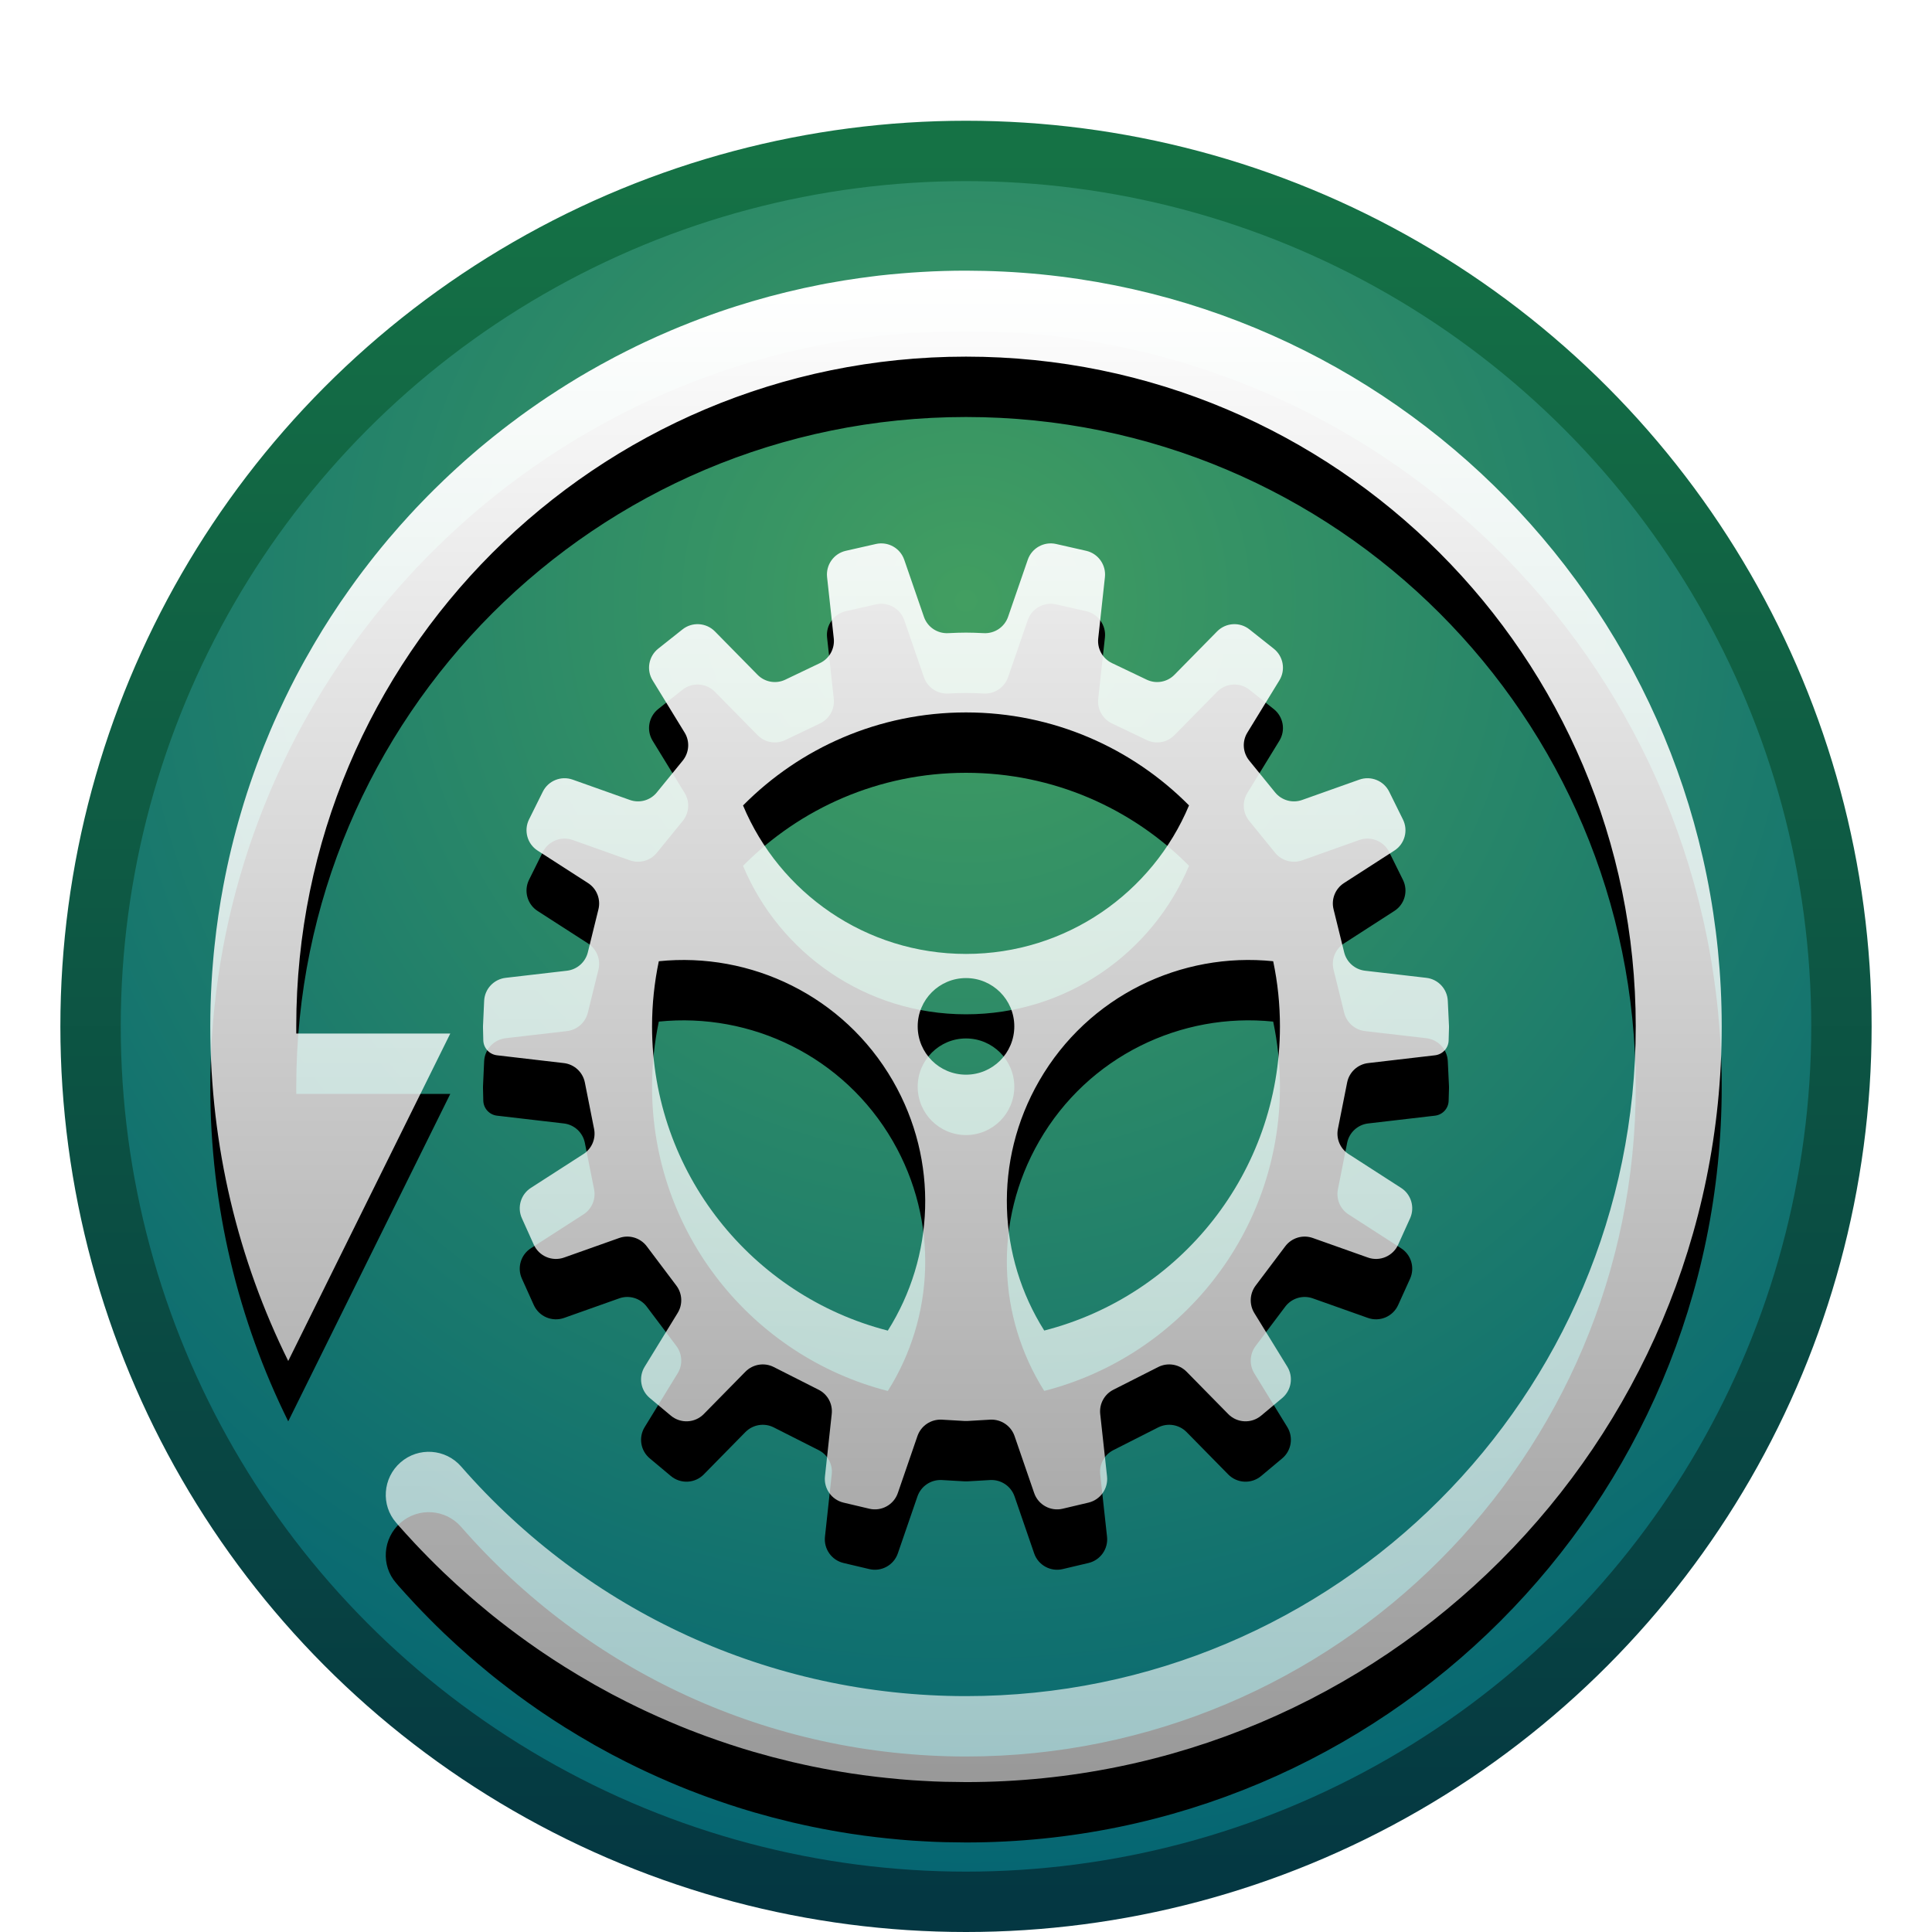 <svg xmlns="http://www.w3.org/2000/svg" xmlns:xlink="http://www.w3.org/1999/xlink" width="32" height="32" viewBox="0 0 32 32">
  <defs>
    <filter id="deepin-clone-a" width="135.7%" height="135.7%" x="-17.9%" y="-17.9%" filterUnits="objectBoundingBox">
      <feOffset dy="1" in="SourceAlpha" result="shadowOffsetOuter1"/>
      <feGaussianBlur in="shadowOffsetOuter1" result="shadowBlurOuter1" stdDeviation=".5"/>
      <feColorMatrix in="shadowBlurOuter1" result="shadowMatrixOuter1" values="0 0 0 0 0   0 0 0 0 0   0 0 0 0 0  0 0 0 0.15 0"/>
      <feMerge>
        <feMergeNode in="shadowMatrixOuter1"/>
        <feMergeNode in="SourceGraphic"/>
      </feMerge>
    </filter>
    <radialGradient id="deepin-clone-b" cx="50%" cy="25.629%" r="79.433%" fx="50%" fy="25.629%">
      <stop offset="0%" stop-color="#429E61"/>
      <stop offset="100%" stop-color="#006174"/>
    </radialGradient>
    <linearGradient id="deepin-clone-c" x1="50%" x2="50%" y1="0%" y2="100%">
      <stop offset="0%" stop-color="#157245"/>
      <stop offset="100%" stop-color="#043742"/>
    </linearGradient>
    <linearGradient id="deepin-clone-f" x1="50%" x2="50%" y1="0%" y2="100%">
      <stop offset="0%" stop-color="#FFF"/>
      <stop offset="100%" stop-color="#FFF" stop-opacity=".6"/>
    </linearGradient>
    <path id="deepin-clone-e" d="M12.517,0 L12.821,0.004 C19.593,0.165 25.034,5.706 25.034,12.517 C25.034,19.43 19.43,25.034 12.517,25.034 L12.517,25.034 L12.162,25.029 C12.044,25.026 11.928,25.021 11.811,25.014 L12.122,25.028 C12,25.024 11.878,25.018 11.756,25.011 L11.811,25.014 C11.693,25.008 11.576,25 11.459,24.99 L11.756,25.011 C11.638,25.004 11.52,24.995 11.403,24.985 L11.459,24.99 C11.345,24.98 11.231,24.969 11.118,24.957 L11.403,24.985 C11.284,24.974 11.166,24.962 11.048,24.948 L11.118,24.957 C11.013,24.945 10.909,24.932 10.805,24.918 L10.805,24.917 C10.746,24.91 10.686,24.901 10.626,24.892 C10.407,24.858 10.19,24.82 9.975,24.775 L10.031,24.787 C9.91,24.763 9.789,24.736 9.669,24.709 L9.975,24.775 C9.865,24.752 9.756,24.728 9.646,24.703 L9.646,24.703 L9.31,24.619 L9.31,24.619 L9.003,24.534 C8.881,24.498 8.76,24.461 8.639,24.422 L8.884,24.498 C8.79,24.47 8.696,24.44 8.603,24.409 L8.639,24.422 C8.551,24.393 8.463,24.363 8.375,24.332 L8.603,24.409 C8.474,24.367 8.346,24.322 8.218,24.276 L8.375,24.332 C8.257,24.291 8.14,24.248 8.024,24.203 L8.218,24.276 C8.129,24.243 8.04,24.21 7.952,24.175 L7.952,24.176 C7.714,24.082 7.478,23.981 7.246,23.873 L7.346,23.919 C7.249,23.875 7.153,23.83 7.058,23.784 L7.246,23.873 C7.131,23.82 7.016,23.764 6.902,23.707 L7.058,23.784 C6.943,23.728 6.828,23.67 6.715,23.611 L6.902,23.707 C6.818,23.665 6.734,23.621 6.65,23.577 L6.65,23.577 L6.369,23.423 L6.369,23.423 C6.188,23.32 6.015,23.216 5.844,23.109 L5.917,23.155 C5.835,23.104 5.754,23.052 5.673,22.999 L5.844,23.109 C5.756,23.053 5.669,22.997 5.582,22.939 L5.673,22.999 C5.59,22.945 5.508,22.89 5.426,22.834 L5.582,22.939 C5.471,22.865 5.361,22.789 5.253,22.712 L5.253,22.712 C5.038,22.558 4.827,22.398 4.622,22.231 L4.809,22.38 C4.733,22.321 4.658,22.261 4.584,22.2 L4.622,22.231 C4.547,22.17 4.473,22.108 4.4,22.046 L4.584,22.2 C4.487,22.12 4.391,22.039 4.296,21.956 L4.296,21.956 C4.15,21.829 4.007,21.698 3.866,21.564 C3.7,21.404 3.537,21.24 3.38,21.072 L3.507,21.206 C3.438,21.135 3.37,21.062 3.303,20.989 L3.38,21.072 C3.288,20.974 3.198,20.874 3.109,20.774 L3.109,20.773 C3.099,20.762 3.088,20.75 3.078,20.737 C2.824,20.447 2.855,19.997 3.151,19.739 C3.447,19.48 3.897,19.511 4.155,19.807 C6.25,22.207 9.269,23.61 12.517,23.61 C18.644,23.61 23.61,18.644 23.61,12.517 C23.61,6.39 18.644,1.424 12.517,1.424 C6.39,1.424 1.424,6.39 1.424,12.517 C1.424,12.557 1.424,12.596 1.424,12.636 L3.975,12.636 L1.291,18.059 C0.464,16.388 0,14.507 0,12.517 L0.001,12.635 L-2.46913601e-13,12.517 C-2.4690971e-13,12.398 0.002,12.279 0.005,12.16 C0.012,11.918 0.025,11.678 0.046,11.439 C0.053,11.352 0.061,11.266 0.071,11.179 C0.106,10.844 0.155,10.512 0.217,10.184 C0.294,9.775 0.391,9.372 0.508,8.977 C0.572,8.757 0.643,8.54 0.719,8.326 C0.791,8.123 0.868,7.923 0.95,7.725 L0.889,7.875 C0.924,7.788 0.96,7.701 0.996,7.615 L0.996,7.615 C1.073,7.434 1.155,7.255 1.24,7.079 L1.24,7.079 C1.297,6.96 1.357,6.841 1.418,6.724 C1.515,6.539 1.617,6.356 1.723,6.176 L1.643,6.313 C1.688,6.234 1.734,6.156 1.781,6.078 L1.723,6.176 C1.769,6.098 1.816,6.02 1.864,5.942 L1.781,6.078 C1.831,5.994 1.883,5.911 1.935,5.828 L1.864,5.942 C1.907,5.872 1.951,5.802 1.996,5.733 L1.996,5.733 C2.099,5.573 2.206,5.416 2.317,5.261 L2.263,5.337 C2.314,5.264 2.366,5.192 2.418,5.12 L2.317,5.261 C2.382,5.168 2.45,5.077 2.518,4.986 L2.418,5.12 C2.467,5.053 2.517,4.987 2.567,4.921 L2.518,4.986 C2.579,4.905 2.642,4.824 2.705,4.744 L2.567,4.921 C2.629,4.84 2.692,4.761 2.755,4.681 L2.705,4.744 C2.765,4.669 2.825,4.595 2.886,4.521 L2.755,4.681 C2.819,4.603 2.883,4.524 2.948,4.447 L2.948,4.447 C3.073,4.3 3.201,4.155 3.332,4.013 L3.242,4.111 C3.298,4.049 3.355,3.988 3.412,3.928 L3.332,4.013 C3.387,3.954 3.443,3.894 3.5,3.836 L3.5,3.836 C3.636,3.694 3.776,3.556 3.919,3.42 L3.841,3.495 C3.897,3.441 3.953,3.388 4.01,3.335 L3.919,3.42 C3.999,3.345 4.079,3.271 4.161,3.197 L4.01,3.335 C4.08,3.27 4.151,3.206 4.222,3.143 L4.161,3.197 C4.219,3.145 4.278,3.093 4.337,3.042 L4.222,3.143 C4.301,3.073 4.381,3.004 4.461,2.937 L4.337,3.042 C4.41,2.979 4.484,2.916 4.559,2.855 L4.461,2.937 C4.528,2.88 4.596,2.824 4.665,2.769 L4.559,2.855 C4.645,2.784 4.731,2.715 4.819,2.646 L4.665,2.769 C4.735,2.712 4.806,2.656 4.878,2.6 L4.819,2.646 C4.883,2.596 4.948,2.546 5.014,2.497 L4.878,2.6 C4.959,2.538 5.041,2.477 5.123,2.416 L5.014,2.497 C5.098,2.434 5.184,2.371 5.27,2.31 L5.123,2.416 C5.193,2.365 5.263,2.314 5.334,2.265 L5.334,2.265 C5.5,2.148 5.669,2.036 5.84,1.927 L5.741,1.991 C5.811,1.946 5.882,1.901 5.953,1.857 L5.84,1.927 C5.925,1.874 6.011,1.821 6.097,1.769 L5.953,1.857 C6.04,1.803 6.129,1.75 6.217,1.698 L6.097,1.769 C6.166,1.728 6.235,1.688 6.304,1.648 L6.217,1.698 C6.301,1.65 6.385,1.602 6.47,1.555 L6.304,1.648 C6.394,1.597 6.485,1.546 6.576,1.497 L6.47,1.555 C6.551,1.51 6.633,1.466 6.715,1.423 L6.576,1.497 C6.664,1.449 6.753,1.403 6.843,1.357 L6.715,1.423 C6.786,1.386 6.857,1.35 6.928,1.314 L6.843,1.357 C6.923,1.316 7.003,1.276 7.084,1.237 L6.928,1.314 C7.017,1.27 7.106,1.226 7.196,1.184 L7.196,1.184 C7.337,1.118 7.479,1.054 7.623,0.993 C7.845,0.899 8.07,0.811 8.298,0.729 C8.483,0.662 8.671,0.6 8.86,0.543 L8.702,0.592 C8.792,0.563 8.881,0.536 8.972,0.509 L8.971,0.509 C9.349,0.398 9.734,0.304 10.125,0.228 L10.033,0.246 C10.091,0.235 10.15,0.223 10.208,0.212 L10.209,0.212 C10.304,0.195 10.401,0.178 10.497,0.162 C10.666,0.135 10.836,0.111 11.007,0.09 L10.954,0.097 C10.993,0.092 11.033,0.087 11.073,0.082 L11.072,0.082 C11.199,0.068 11.325,0.055 11.452,0.045 C11.56,0.036 11.667,0.028 11.775,0.022 C12.02,0.007 12.268,0 12.517,0 L12.517,0 Z M14.009,4.527 L14.507,4.64 C14.706,4.685 14.84,4.873 14.818,5.076 L14.707,6.092 C14.689,6.262 14.779,6.425 14.933,6.499 L15.509,6.774 C15.664,6.849 15.849,6.816 15.969,6.694 L16.676,5.975 C16.82,5.829 17.051,5.814 17.212,5.942 L17.614,6.261 C17.774,6.388 17.814,6.613 17.707,6.787 L17.178,7.65 C17.088,7.795 17.1,7.981 17.208,8.114 L17.637,8.642 C17.745,8.774 17.924,8.824 18.084,8.767 L19.032,8.43 C19.224,8.362 19.437,8.448 19.527,8.631 L19.754,9.09 C19.845,9.273 19.784,9.496 19.611,9.606 L18.778,10.143 C18.633,10.236 18.563,10.411 18.605,10.578 L18.781,11.292 C18.822,11.455 18.959,11.575 19.125,11.595 L20.142,11.713 C20.338,11.736 20.488,11.897 20.497,12.094 L20.517,12.512 L20.517,12.541 L20.511,12.749 C20.508,12.876 20.412,12.981 20.285,12.996 L19.178,13.125 C19.005,13.145 18.864,13.275 18.83,13.446 L18.677,14.216 C18.645,14.378 18.715,14.543 18.854,14.632 L19.723,15.192 C19.891,15.299 19.954,15.514 19.873,15.695 L19.675,16.132 C19.589,16.323 19.371,16.416 19.174,16.346 L18.261,16.022 C18.095,15.963 17.911,16.019 17.805,16.159 L17.314,16.811 C17.215,16.943 17.206,17.123 17.292,17.264 L17.839,18.154 C17.943,18.324 17.907,18.545 17.754,18.673 L17.405,18.965 C17.244,19.099 17.007,19.088 16.86,18.938 L16.17,18.236 C16.047,18.112 15.858,18.08 15.701,18.159 L14.959,18.535 C14.809,18.61 14.722,18.771 14.74,18.937 L14.853,19.97 C14.875,20.172 14.743,20.358 14.546,20.405 L14.119,20.506 C13.918,20.554 13.713,20.441 13.646,20.246 L13.321,19.302 C13.262,19.132 13.098,19.022 12.918,19.031 L12.539,19.053 C12.524,19.053 12.509,19.053 12.495,19.053 L12.116,19.031 C11.936,19.022 11.772,19.132 11.713,19.302 L11.388,20.246 C11.321,20.441 11.116,20.554 10.915,20.506 L10.488,20.405 C10.291,20.358 10.159,20.172 10.181,19.97 L10.293,18.937 C10.312,18.771 10.225,18.61 10.075,18.535 L9.332,18.159 C9.176,18.08 8.987,18.112 8.864,18.236 L8.174,18.938 C8.027,19.088 7.79,19.099 7.629,18.965 L7.28,18.673 C7.126,18.545 7.09,18.324 7.195,18.154 L7.741,17.264 C7.828,17.123 7.819,16.943 7.72,16.811 L7.229,16.159 C7.123,16.019 6.938,15.963 6.773,16.022 L5.86,16.346 C5.662,16.416 5.444,16.323 5.358,16.132 L5.161,15.695 C5.079,15.514 5.143,15.299 5.31,15.192 L6.18,14.632 C6.319,14.543 6.389,14.378 6.357,14.216 L6.204,13.446 C6.17,13.275 6.029,13.145 5.856,13.125 L4.749,12.996 C4.622,12.981 4.526,12.876 4.522,12.749 L4.517,12.541 L4.517,12.512 L4.536,12.094 C4.545,11.897 4.696,11.736 4.892,11.713 L5.909,11.595 C6.075,11.575 6.212,11.455 6.253,11.292 L6.429,10.578 C6.47,10.411 6.401,10.236 6.256,10.143 L5.422,9.606 C5.25,9.496 5.189,9.273 5.279,9.09 L5.507,8.631 C5.597,8.448 5.81,8.362 6.002,8.43 L6.95,8.767 C7.11,8.824 7.289,8.774 7.396,8.642 L7.826,8.114 C7.933,7.981 7.946,7.795 7.856,7.65 L7.327,6.787 C7.22,6.613 7.26,6.388 7.419,6.261 L7.821,5.942 C7.982,5.814 8.214,5.829 8.358,5.975 L9.065,6.694 C9.185,6.816 9.37,6.849 9.525,6.774 L10.1,6.499 C10.254,6.425 10.345,6.262 10.327,6.092 L10.216,5.076 C10.194,4.873 10.327,4.685 10.527,4.64 L11.025,4.527 C11.225,4.482 11.427,4.594 11.494,4.788 L11.82,5.733 C11.878,5.903 12.042,6.013 12.221,6.004 C12.341,5.998 12.44,5.995 12.517,5.995 C12.594,5.995 12.693,5.998 12.813,6.004 C12.992,6.013 13.155,5.903 13.214,5.733 L13.54,4.788 C13.607,4.594 13.809,4.482 14.009,4.527 Z M7.429,11.438 C7.356,11.787 7.317,12.148 7.317,12.518 C7.317,14.942 8.976,16.98 11.222,17.556 C11.99,16.34 12.074,14.75 11.305,13.418 C10.491,12.009 8.95,11.282 7.429,11.438 Z M13.73,13.418 C12.961,14.75 13.045,16.34 13.813,17.555 C16.058,16.98 17.717,14.942 17.717,12.518 C17.717,12.149 17.679,11.79 17.605,11.438 C16.085,11.281 14.543,12.008 13.73,13.418 Z M12.517,11.717 C12.075,11.717 11.717,12.075 11.717,12.517 C11.717,12.959 12.075,13.317 12.517,13.317 C12.959,13.317 13.317,12.959 13.317,12.517 C13.317,12.075 12.959,11.717 12.517,11.717 Z M12.517,7.317 C11.073,7.317 9.766,7.906 8.824,8.858 C9.428,10.302 10.854,11.317 12.517,11.317 C14.18,11.317 15.606,10.302 16.211,8.857 C15.268,7.906 13.961,7.317 12.517,7.317 Z"/>
    <filter id="deepin-clone-d" width="104%" height="108%" x="-2%" y="-2%" filterUnits="objectBoundingBox">
      <feOffset dy="1" in="SourceAlpha" result="shadowOffsetOuter1"/>
      <feColorMatrix in="shadowOffsetOuter1" values="0 0 0 0 0   0 0 0 0 0   0 0 0 0 0  0 0 0 0.197 0"/>
    </filter>
  </defs>
  <g fill="none" fill-rule="evenodd" filter="url(#deepin-clone-a)" transform="translate(2 2)">
    <circle cx="14" cy="14" r="14.5" fill="url(#deepin-clone-b)" stroke="url(#deepin-clone-c)"/>
    <g fill-rule="nonzero" transform="translate(1.483 1.483)">
      <use fill="#000" filter="url(#deepin-clone-d)" xlink:href="#deepin-clone-e"/>
      <use fill="url(#deepin-clone-f)" xlink:href="#deepin-clone-e"/>
    </g>
  </g>
</svg>
